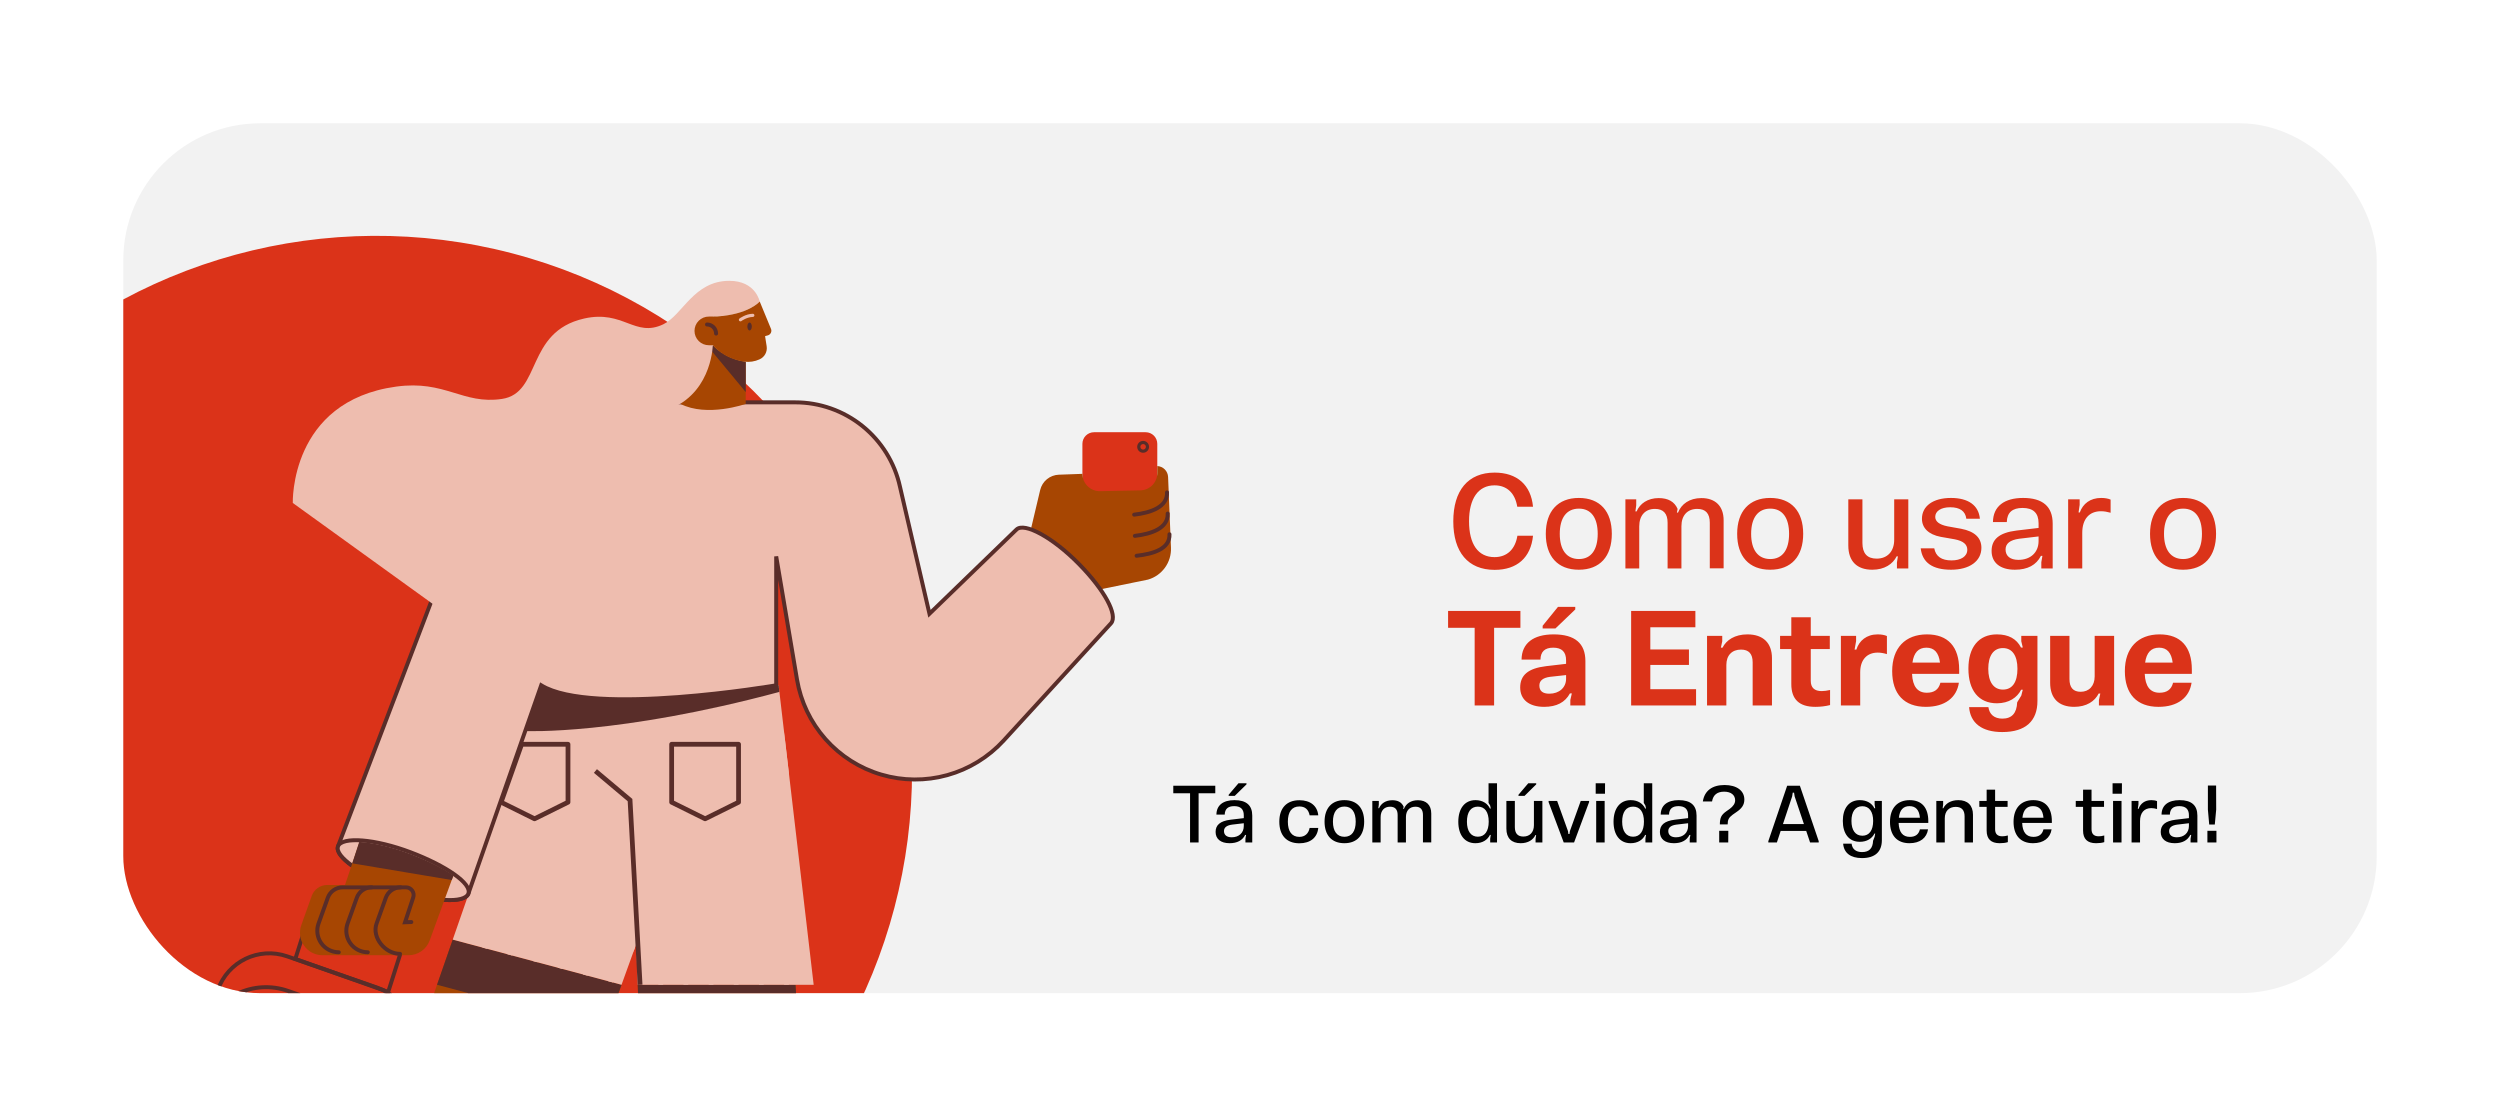 <svg width="365" height="163" viewBox="0 0 365 163" fill="none" xmlns="http://www.w3.org/2000/svg">
<g filter="url(#filter0_d_657_3023)">
<g clip-path="url(#clip0_657_3023)">
<rect x="18" y="14" width="329" height="127" rx="20" fill="#F2F2F2"/>
<path d="M218.22 79.2C214.32 79.2 212.18 76.6 212.18 72.12C212.18 67.62 214.32 65 218.22 65C221.48 65 223.52 66.8 223.82 69.98H221.52C221.2 68 220.02 66.86 218.2 66.86C215.82 66.86 214.48 68.8 214.48 72.1C214.48 75.46 215.8 77.34 218.2 77.34C220.02 77.34 221.22 76.2 221.54 74.22H223.82C223.5 77.4 221.5 79.2 218.22 79.2ZM230.506 68.7C233.606 68.7 235.326 70.66 235.326 73.94C235.326 77.22 233.606 79.18 230.506 79.18C227.406 79.18 225.686 77.22 225.686 73.94C225.686 70.66 227.446 68.7 230.506 68.7ZM230.526 77.62C232.306 77.62 233.266 76.26 233.266 73.94C233.266 71.6 232.306 70.26 230.526 70.26C228.706 70.26 227.726 71.62 227.726 73.94C227.726 76.26 228.706 77.62 230.526 77.62ZM248.409 68.72C250.429 68.72 251.649 69.88 251.649 71.96V78.98H249.629V72.32C249.629 70.98 249.029 70.3 247.809 70.3C246.369 70.3 245.489 71.24 245.489 72.82V79H243.469V72.32C243.469 70.98 242.849 70.3 241.629 70.3C240.209 70.3 239.329 71.24 239.329 72.86V79H237.309V68.9H238.889V69.78L238.769 70.66H238.949C239.429 69.52 240.569 68.72 242.169 68.72C243.549 68.72 244.469 69.24 244.929 70.3L244.829 70.84H244.989C245.489 69.58 246.669 68.72 248.409 68.72ZM258.446 68.7C261.546 68.7 263.266 70.66 263.266 73.94C263.266 77.22 261.546 79.18 258.446 79.18C255.346 79.18 253.626 77.22 253.626 73.94C253.626 70.66 255.386 68.7 258.446 68.7ZM258.466 77.62C260.246 77.62 261.206 76.26 261.206 73.94C261.206 71.6 260.246 70.26 258.466 70.26C256.646 70.26 255.666 71.62 255.666 73.94C255.666 76.26 256.646 77.62 258.466 77.62ZM276.553 74.8V68.9H278.613V79H276.953V78.12L277.093 77.22H276.913C276.353 78.36 275.133 79.18 273.353 79.18C271.113 79.18 269.853 77.94 269.853 75.64V68.9H271.913V75.26C271.913 76.8 272.613 77.56 273.993 77.56C275.533 77.56 276.553 76.54 276.553 74.8ZM284.864 79.18C282.144 79.18 280.664 78.14 280.424 76.06H282.404C282.624 77.24 283.464 77.82 284.924 77.82C286.304 77.82 287.224 77.24 287.224 76.26C287.224 75.48 286.624 74.98 285.404 74.74L283.344 74.38C281.564 74.04 280.604 73.08 280.604 71.74C280.604 69.9 282.204 68.7 284.844 68.7C287.344 68.7 288.884 69.76 289.064 71.74H287.084C286.944 70.62 286.144 70.06 284.724 70.06C283.364 70.06 282.544 70.64 282.544 71.46C282.544 72.14 283.144 72.6 284.324 72.84L286.324 73.2C288.304 73.58 289.284 74.52 289.284 75.98C289.284 77.92 287.564 79.18 284.864 79.18ZM295.372 68.7C298.252 68.7 299.692 69.96 299.692 72.46V79H298.032V78.08L298.192 77.16H297.972C297.292 78.5 296.032 79.18 294.172 79.18C292.012 79.18 290.772 78.14 290.772 76.44C290.772 74.78 291.832 73.78 294.412 73.46L297.632 73.08V72.38C297.632 70.9 296.852 70.16 295.292 70.16C293.792 70.16 293.032 70.84 292.992 72.22H290.972C290.992 69.92 292.632 68.7 295.372 68.7ZM294.692 77.74C296.452 77.74 297.632 76.66 297.632 75V74.32L294.772 74.66C293.472 74.84 292.812 75.36 292.812 76.22C292.812 77.2 293.512 77.74 294.692 77.74ZM306.769 68.7C307.309 68.7 307.769 68.78 308.149 68.94V70.86C307.649 70.72 307.189 70.64 306.749 70.64C305.009 70.64 304.009 71.8 304.009 73.8V79H301.949V68.9H303.629V69.72L303.469 70.82H303.649C304.109 69.54 305.169 68.7 306.769 68.7ZM318.725 68.7C321.825 68.7 323.545 70.66 323.545 73.94C323.545 77.22 321.825 79.18 318.725 79.18C315.625 79.18 313.905 77.22 313.905 73.94C313.905 70.66 315.665 68.7 318.725 68.7ZM318.745 77.62C320.525 77.62 321.485 76.26 321.485 73.94C321.485 71.6 320.525 70.26 318.745 70.26C316.925 70.26 315.945 71.62 315.945 73.94C315.945 76.26 316.925 77.62 318.745 77.62ZM211.42 85.2H221.98V87.66H218.14V99H215.3V87.66H211.42V85.2ZM229.988 84.6V84.98L227.088 87.76H225.228V87.36L227.468 84.6H229.988ZM226.828 88.62C229.928 88.62 231.468 89.92 231.468 92.52V99H229.268V98.2L229.488 97.24H229.208C228.508 98.54 227.268 99.2 225.448 99.2C223.208 99.2 221.948 98.12 221.948 96.38C221.948 94.6 223.068 93.58 225.728 93.26L228.648 92.92V92.4C228.648 91.18 228.028 90.56 226.768 90.56C225.548 90.56 224.928 91.14 224.908 92.3H222.148C222.168 89.92 223.868 88.62 226.828 88.62ZM226.208 97.28C227.628 97.28 228.648 96.4 228.648 95.1V94.56L226.288 94.82C225.268 94.96 224.748 95.38 224.748 96.08C224.748 96.88 225.228 97.28 226.208 97.28ZM240.946 93.08V96.62H247.626V99H238.146V85.2H247.526V87.58H240.946V90.82H246.586V93.08H240.946ZM255.128 88.62C257.428 88.62 258.708 89.88 258.708 92.1V99H255.888V92.7C255.888 91.46 255.328 90.84 254.188 90.84C252.888 90.84 252.048 91.66 252.048 93.08V99H249.228V88.84H251.448V89.62L251.248 90.56H251.488C252.048 89.44 253.288 88.62 255.128 88.62ZM265.971 96.9C266.331 96.9 266.731 96.84 267.191 96.74V98.94C266.491 99.12 265.771 99.2 265.031 99.2C262.691 99.2 261.531 98.1 261.531 95.88V94.68V90.76H259.891V88.84H261.531V86.12H264.371V88.84H267.151V90.76H264.371V94.5V95.4C264.371 96.4 264.911 96.9 265.971 96.9ZM274.13 88.62C274.67 88.62 275.13 88.7 275.49 88.86V91.5C275.03 91.36 274.57 91.28 274.15 91.28C272.55 91.28 271.59 92.36 271.59 94.14V99H268.77V88.84H270.99V89.6L270.77 90.84H271.03C271.43 89.54 272.53 88.62 274.13 88.62ZM286.038 93.76V94.38H279.158C279.238 96.22 279.958 97.14 281.318 97.14C282.398 97.14 283.058 96.66 283.298 95.68H285.998C285.678 97.84 283.978 99.2 281.178 99.2C277.998 99.2 276.258 97.32 276.258 93.98C276.258 90.62 278.158 88.62 281.338 88.62C284.398 88.62 286.038 90.42 286.038 93.76ZM281.258 90.56C280.098 90.56 279.418 91.28 279.218 92.74H283.238C283.058 91.28 282.398 90.56 281.258 90.56ZM295.107 89.62V88.84H297.467V98.34C297.467 101.24 295.767 102.88 292.327 102.88C289.347 102.88 287.667 101.56 287.487 99.24H290.307C290.447 100.28 291.147 100.92 292.347 100.92C293.727 100.92 294.447 100.12 294.507 98.54L295.107 97.56L295.327 96.7H295.087C294.507 97.84 293.307 98.68 291.547 98.68C288.887 98.68 287.387 96.8 287.387 93.62C287.387 90.5 288.887 88.62 291.547 88.62C293.247 88.62 294.407 89.26 295.067 90.54H295.327L295.107 89.62ZM294.547 93.64C294.547 91.72 293.787 90.62 292.427 90.62C291.047 90.62 290.287 91.74 290.287 93.64C290.287 95.56 291.067 96.68 292.427 96.68C293.787 96.68 294.547 95.62 294.547 93.64ZM305.822 94.76V88.84H308.662V99H306.442V98.22L306.642 97.26H306.402C305.842 98.38 304.642 99.2 302.822 99.2C300.562 99.2 299.322 97.94 299.322 95.7V88.84H302.142V95.14C302.142 96.38 302.682 97 303.782 97C305.002 97 305.822 96.14 305.822 94.76ZM320.009 93.76V94.38H313.129C313.209 96.22 313.929 97.14 315.289 97.14C316.369 97.14 317.029 96.66 317.269 95.68H319.969C319.649 97.84 317.949 99.2 315.149 99.2C311.969 99.2 310.229 97.32 310.229 93.98C310.229 90.62 312.129 88.62 315.309 88.62C318.369 88.62 320.009 90.42 320.009 93.76ZM315.229 90.56C314.069 90.56 313.389 91.28 313.189 92.74H317.209C317.029 91.28 316.369 90.56 315.229 90.56Z" fill="#DB3319"/>
<circle cx="54.962" cy="108.629" r="78.196" transform="rotate(-13.396 54.962 108.629)" fill="#DB3319"/>
<path d="M171.3 110.72H177.432V111.812H174.996V119H173.748V111.812H171.3V110.72ZM181.989 110.36V110.516L180.273 112.196H179.385V112.04L180.813 110.36H181.989ZM180.237 112.82C181.965 112.82 182.829 113.576 182.829 115.076V119H181.833V118.448L181.929 117.896H181.797C181.389 118.7 180.633 119.108 179.517 119.108C178.221 119.108 177.477 118.484 177.477 117.464C177.477 116.468 178.113 115.868 179.661 115.676L181.593 115.448V115.028C181.593 114.14 181.125 113.696 180.189 113.696C179.289 113.696 178.833 114.104 178.809 114.932H177.597C177.609 113.552 178.593 112.82 180.237 112.82ZM179.829 118.244C180.885 118.244 181.593 117.596 181.593 116.6V116.192L179.877 116.396C179.097 116.504 178.701 116.816 178.701 117.332C178.701 117.92 179.121 118.244 179.829 118.244ZM189.707 119.12C187.823 119.12 186.779 117.944 186.779 115.964C186.779 113.996 187.835 112.832 189.719 112.832C191.303 112.832 192.335 113.648 192.467 115.04H191.207C191.039 114.176 190.535 113.744 189.707 113.744C188.603 113.744 188.027 114.536 188.027 115.964C188.027 117.392 188.615 118.184 189.707 118.184C190.511 118.184 191.051 117.704 191.207 116.876H192.467C192.335 118.28 191.327 119.12 189.707 119.12ZM196.277 112.82C198.137 112.82 199.169 113.996 199.169 115.964C199.169 117.932 198.137 119.108 196.277 119.108C194.417 119.108 193.385 117.932 193.385 115.964C193.385 113.996 194.441 112.82 196.277 112.82ZM196.289 118.172C197.357 118.172 197.933 117.356 197.933 115.964C197.933 114.56 197.357 113.756 196.289 113.756C195.197 113.756 194.609 114.572 194.609 115.964C194.609 117.356 195.197 118.172 196.289 118.172ZM207.019 112.832C208.231 112.832 208.963 113.528 208.963 114.776V118.988H207.751V114.992C207.751 114.188 207.391 113.78 206.659 113.78C205.795 113.78 205.267 114.344 205.267 115.292V119H204.055V114.992C204.055 114.188 203.683 113.78 202.951 113.78C202.099 113.78 201.571 114.344 201.571 115.316V119H200.359V112.94H201.307V113.468L201.235 113.996H201.343C201.631 113.312 202.315 112.832 203.275 112.832C204.103 112.832 204.655 113.144 204.931 113.78L204.871 114.104H204.967C205.267 113.348 205.975 112.832 207.019 112.832ZM217.328 113.216V110.36H218.564V119H217.568V118.448L217.652 117.896H217.532C217.184 118.616 216.452 119.108 215.408 119.108C213.836 119.108 212.912 117.896 212.912 115.976C212.912 114.044 213.848 112.82 215.42 112.82C216.464 112.82 217.196 113.324 217.532 114.044H217.652L217.568 113.624L217.328 113.216ZM215.768 118.16C216.776 118.16 217.352 117.356 217.352 115.964C217.352 114.536 216.776 113.768 215.768 113.768C214.724 113.768 214.172 114.584 214.172 115.964C214.172 117.344 214.748 118.16 215.768 118.16ZM224.288 110.36V110.516L222.584 112.196H221.696V112.04L223.124 110.36H224.288ZM223.952 116.48V112.94H225.188V119H224.192V118.484L224.276 117.92H224.168C223.844 118.604 223.112 119.108 222.02 119.108C220.688 119.108 219.932 118.364 219.932 116.984V112.94H221.168V116.756C221.168 117.68 221.588 118.136 222.416 118.136C223.34 118.136 223.952 117.524 223.952 116.48ZM229.815 119H228.303L226.095 113.108V112.94H227.343L228.927 117.344L228.987 117.764H229.143L229.203 117.344L230.787 112.94H232.011V113.096L229.815 119ZM234.327 111.884H232.971V110.36H234.339L234.327 111.884ZM234.279 119H233.043V112.94H234.279V119ZM239.992 113.216V110.36H241.228V119H240.232V118.448L240.316 117.896H240.196C239.848 118.616 239.116 119.108 238.072 119.108C236.5 119.108 235.576 117.896 235.576 115.976C235.576 114.044 236.512 112.82 238.084 112.82C239.128 112.82 239.86 113.324 240.196 114.044H240.316L240.232 113.624L239.992 113.216ZM238.432 118.16C239.44 118.16 240.016 117.356 240.016 115.964C240.016 114.536 239.44 113.768 238.432 113.768C237.388 113.768 236.836 114.584 236.836 115.964C236.836 117.344 237.412 118.16 238.432 118.16ZM245.105 112.82C246.833 112.82 247.697 113.576 247.697 115.076V119H246.701V118.448L246.797 117.896H246.665C246.257 118.7 245.501 119.108 244.385 119.108C243.089 119.108 242.345 118.484 242.345 117.464C242.345 116.468 242.981 115.868 244.529 115.676L246.461 115.448V115.028C246.461 114.14 245.993 113.696 245.057 113.696C244.157 113.696 243.701 114.104 243.677 114.932H242.465C242.477 113.552 243.461 112.82 245.105 112.82ZM244.697 118.244C245.753 118.244 246.461 117.596 246.461 116.6V116.192L244.745 116.396C243.965 116.504 243.569 116.816 243.569 117.332C243.569 117.92 243.989 118.244 244.697 118.244ZM252.239 116.36H251.099C251.099 115.892 251.159 115.52 251.291 115.244C251.423 114.968 251.675 114.704 252.035 114.452L252.515 114.116C253.055 113.72 253.331 113.3 253.331 112.856C253.331 112.076 252.731 111.584 251.723 111.584C250.703 111.584 250.115 112.064 249.959 113.012H248.615C248.855 111.464 249.959 110.612 251.783 110.612C253.547 110.612 254.675 111.428 254.675 112.736C254.675 113.504 254.303 114.044 253.487 114.584L252.971 114.944C252.395 115.376 252.239 115.688 252.239 116.36ZM252.323 119H251.003V117.296H252.335L252.323 119ZM260.924 110.72H262.784L265.532 118.808V119H264.272L263.708 117.32H259.976L259.424 119H258.176V118.808L260.924 110.72ZM261.656 112.268L260.312 116.312H263.372L262.016 112.268L261.932 111.728H261.74L261.656 112.268ZM273.696 113.468V112.94H274.752V118.664C274.752 120.332 273.78 121.28 271.848 121.28C270.168 121.28 269.208 120.524 269.1 119.18H270.336C270.42 119.96 270.96 120.404 271.86 120.404C272.904 120.404 273.432 119.852 273.468 118.748L273.696 118.172L273.78 117.692H273.672C273.324 118.412 272.58 118.904 271.536 118.904C269.952 118.904 269.052 117.728 269.052 115.856C269.052 113.996 269.952 112.82 271.536 112.82C272.58 112.82 273.324 113.3 273.66 114.008H273.78L273.696 113.468ZM271.908 118.016C272.904 118.016 273.48 117.236 273.48 115.856C273.48 114.5 272.904 113.708 271.908 113.708C270.864 113.708 270.312 114.524 270.312 115.856C270.312 117.212 270.888 118.016 271.908 118.016ZM281.531 115.88V116.144H277.199C277.247 117.5 277.799 118.184 278.843 118.184C279.647 118.184 280.139 117.812 280.307 117.08H281.495C281.303 118.34 280.331 119.108 278.783 119.108C276.947 119.108 275.939 117.956 275.939 115.988C275.939 114.008 277.007 112.82 278.819 112.82C280.583 112.82 281.531 113.924 281.531 115.88ZM278.783 113.696C277.871 113.696 277.355 114.26 277.235 115.388H280.307C280.211 114.26 279.707 113.696 278.783 113.696ZM285.918 112.82C287.274 112.82 288.054 113.576 288.054 114.956V119H286.83V115.196C286.83 114.272 286.398 113.804 285.534 113.804C284.562 113.804 283.938 114.416 283.938 115.472V119H282.702V112.94H283.698V113.456L283.626 114.008H283.722C284.058 113.324 284.802 112.82 285.918 112.82ZM292.33 118.1C292.57 118.1 292.846 118.064 293.146 117.98V118.952C292.81 119.06 292.414 119.108 291.946 119.108C290.686 119.108 290.05 118.496 290.05 117.26V116.66V113.804H288.982V112.94H290.05V111.296H291.286V112.94H293.11V113.804H291.286V116.588V117.068C291.286 117.752 291.634 118.1 292.33 118.1ZM299.57 115.88V116.144H295.238C295.286 117.5 295.838 118.184 296.882 118.184C297.686 118.184 298.178 117.812 298.346 117.08H299.534C299.342 118.34 298.37 119.108 296.822 119.108C294.986 119.108 293.978 117.956 293.978 115.988C293.978 114.008 295.046 112.82 296.858 112.82C298.622 112.82 299.57 113.924 299.57 115.88ZM296.822 113.696C295.91 113.696 295.394 114.26 295.274 115.388H298.346C298.25 114.26 297.746 113.696 296.822 113.696ZM306.408 118.1C306.648 118.1 306.924 118.064 307.224 117.98V118.952C306.888 119.06 306.492 119.108 306.024 119.108C304.764 119.108 304.128 118.496 304.128 117.26V116.66V113.804H303.06V112.94H304.128V111.296H305.364V112.94H307.188V113.804H305.364V116.588V117.068C305.364 117.752 305.712 118.1 306.408 118.1ZM309.791 111.884H308.435V110.36H309.803L309.791 111.884ZM309.743 119H308.507V112.94H309.743V119ZM314.101 112.82C314.425 112.82 314.701 112.868 314.929 112.964V114.116C314.629 114.032 314.353 113.984 314.089 113.984C313.045 113.984 312.445 114.68 312.445 115.88V119H311.209V112.94H312.217V113.432L312.121 114.092H312.229C312.505 113.324 313.141 112.82 314.101 112.82ZM318.226 112.82C319.954 112.82 320.818 113.576 320.818 115.076V119H319.822V118.448L319.918 117.896H319.786C319.378 118.7 318.622 119.108 317.506 119.108C316.21 119.108 315.466 118.484 315.466 117.464C315.466 116.468 316.102 115.868 317.65 115.676L319.582 115.448V115.028C319.582 114.14 319.114 113.696 318.178 113.696C317.278 113.696 316.822 114.104 316.798 114.932H315.586C315.598 113.552 316.582 112.82 318.226 112.82ZM317.818 118.244C318.874 118.244 319.582 117.596 319.582 116.6V116.192L317.866 116.396C317.086 116.504 316.69 116.816 316.69 117.332C316.69 117.92 317.11 118.244 317.818 118.244ZM323.36 116.384H322.544L322.352 114.2V110.684H323.552L323.564 114.2L323.36 116.384ZM323.6 119H322.28V117.296H323.6V119Z" fill="black"/>
<path d="M167.264 59.105H159.73C158.791 59.105 158.03 59.865 158.03 60.804V76.038C158.03 76.977 158.791 77.738 159.73 77.738H167.264C168.203 77.738 168.964 76.977 168.964 76.038V60.804C168.964 59.865 168.203 59.105 167.264 59.105Z" fill="#DB3319"/>
<path d="M167.611 80.621L160.652 82.044C159.716 80.734 158.676 79.502 157.542 78.359C155.044 75.811 152.366 73.942 150.504 73.289L151.866 67.541C152.013 66.922 152.358 66.369 152.849 65.965C153.34 65.562 153.95 65.33 154.585 65.306L158.033 65.181C158.033 65.518 158.1 65.851 158.231 66.161C158.362 66.471 158.553 66.752 158.793 66.988C159.034 67.224 159.319 67.409 159.632 67.533C159.945 67.657 160.279 67.717 160.616 67.71L166.487 67.594C167.148 67.581 167.778 67.309 168.242 66.836C168.705 66.364 168.965 65.729 168.965 65.067V64.043C169.38 64.065 169.771 64.24 170.063 64.536C170.354 64.831 170.525 65.224 170.541 65.639L170.962 75.962C171.005 77.002 170.699 78.026 170.091 78.87C169.484 79.715 168.61 80.332 167.611 80.621Z" fill="#A74602"/>
<path d="M170.386 67.885C170.473 70.025 168.004 70.863 165.59 71.139" stroke="#592D29" stroke-width="0.581" stroke-miterlimit="10" stroke-linecap="round"/>
<path d="M170.483 70.982C170.57 73.124 168.101 73.96 165.687 74.237" stroke="#592D29" stroke-width="0.581" stroke-miterlimit="10" stroke-linecap="round"/>
<path d="M170.743 74.005C170.83 76.145 168.36 76.868 165.945 77.143" stroke="#592D29" stroke-width="0.581" stroke-miterlimit="10" stroke-linecap="round"/>
<path d="M166.895 61.871C167.246 61.871 167.53 61.587 167.53 61.236C167.53 60.886 167.246 60.602 166.895 60.602C166.545 60.602 166.261 60.886 166.261 61.236C166.261 61.587 166.545 61.871 166.895 61.871Z" stroke="#592D29" stroke-width="0.465" stroke-miterlimit="10" stroke-linecap="round"/>
<path d="M66.099 133.183L90.744 139.776L66.156 207.81H40.133L66.099 133.183Z" fill="#A74602"/>
<path d="M66.099 133.183L90.745 139.776L88.366 146.356L63.805 139.776L66.099 133.183Z" fill="#592D29"/>
<path d="M120.528 207.811H95.493L93.106 139.776H116.143L120.528 207.811Z" fill="#A74602"/>
<path d="M116.256 141.513L93.385 147.703H93.384L93.106 139.776H116.144L116.256 141.513Z" fill="#592D29"/>
<path d="M118.795 139.777H93.106L92.898 133.814L90.743 139.777L66.1 133.184L79.021 96.057C86.48 100.647 113.33 96.057 113.33 96.057H113.679L118.795 139.777Z" fill="#EEBDAF"/>
<path d="M115.169 108.848V139.773H114.478V102.944L115.169 108.848Z" fill="#EEBDAF"/>
<path d="M111.499 96.346V139.772H110.808V96.448L111.499 96.346Z" fill="#EEBDAF"/>
<path d="M107.83 96.859V139.772H107.133V96.948L107.83 96.859Z" fill="#EEBDAF"/>
<path d="M104.159 97.298V139.772H103.469V97.37L104.159 97.298Z" fill="#EEBDAF"/>
<path d="M100.489 97.655V139.773H99.792V97.719C100.028 97.698 100.261 97.677 100.489 97.655Z" fill="#EEBDAF"/>
<path d="M96.82 97.921V139.767H96.122V97.956C96.357 97.951 96.588 97.935 96.82 97.921Z" fill="#EEBDAF"/>
<path d="M93.149 98.073V133.119L92.457 135.032V98.087L93.149 98.073Z" fill="#EEBDAF"/>
<path d="M89.483 98.076V139.44L88.785 139.253V98.054C89.018 98.068 89.25 98.068 89.483 98.076Z" fill="#EEBDAF"/>
<path d="M85.808 97.857V138.456L85.116 138.271V97.781C85.343 97.809 85.574 97.834 85.808 97.857Z" fill="#EEBDAF"/>
<path d="M82.138 97.262V137.473L81.447 137.289V97.078C81.67 97.137 81.902 97.204 82.138 97.262Z" fill="#EEBDAF"/>
<path d="M78.469 97.629V136.494L77.777 136.308V99.618L78.469 97.629Z" fill="#EEBDAF"/>
<path d="M74.798 108.179V135.511L74.106 135.325V110.168L74.798 108.179Z" fill="#EEBDAF"/>
<path d="M71.128 118.726V134.528L70.436 134.344V120.714L71.128 118.726Z" fill="#EEBDAF"/>
<path d="M113.785 97.021C90.248 103.348 76.751 102.735 76.751 102.735L79.021 96.057C86.48 100.647 113.331 96.057 113.331 96.057H113.679L113.785 97.021Z" fill="#592D29"/>
<path d="M93.452 139.777L91.984 112.813L86.931 108.566" stroke="#592D29" stroke-width="0.697" stroke-miterlimit="10"/>
<path d="M107.83 113.124L102.946 115.545L98.062 113.124V104.664H107.83V113.124Z" fill="#EEBDAF" stroke="#592D29" stroke-width="0.697" stroke-linejoin="round"/>
<path d="M82.927 113.124L78.042 115.545L73.159 113.124L76.157 104.664H82.927V113.124Z" fill="#EEBDAF" stroke="#592D29" stroke-width="0.697" stroke-linejoin="round"/>
<path d="M162.216 86.993C162.199 87.014 162.18 87.034 162.16 87.053L146.525 104.127C144.311 106.544 141.464 108.29 138.306 109.168C135.149 110.046 131.808 110.019 128.665 109.091C125.521 108.163 122.702 106.371 120.527 103.919C118.353 101.468 116.91 98.454 116.364 95.223L113.324 77.236V96.057C113.324 96.057 86.473 100.648 79.015 96.057L68.382 126.468C68.383 126.471 68.383 126.474 68.382 126.476C67.822 127.933 63.163 127.698 57.952 125.721C52.741 123.743 48.817 121.036 49.35 119.574C49.35 119.571 49.35 119.568 49.35 119.566C49.351 119.562 49.351 119.557 49.35 119.553L70.2 64.822C71.33 61.857 73.335 59.306 75.948 57.505C78.561 55.705 81.66 54.742 84.833 54.743H116.101C119.672 54.743 123.135 55.964 125.916 58.203C128.698 60.441 130.63 63.564 131.393 67.052L135.702 85.609L148.403 73.316C149.541 72.198 153.75 74.491 157.541 78.36C161.274 82.162 163.232 85.808 162.216 86.993Z" fill="#EEBDAF" stroke="#592D29" stroke-width="0.581" stroke-miterlimit="10"/>
<path d="M68.382 126.468C68.383 126.471 68.383 126.474 68.382 126.476C67.822 127.933 63.163 127.698 57.952 125.721C52.741 123.744 48.817 121.036 49.35 119.574C49.35 119.571 49.35 119.569 49.35 119.566C49.351 119.562 49.351 119.557 49.35 119.553C49.932 118.108 54.745 118.463 59.947 120.435C65.149 122.408 68.919 125.007 68.382 126.468Z" fill="#EEBDAF" stroke="#592D29" stroke-width="0.581" stroke-miterlimit="10"/>
<path d="M31.808 140.529L23.612 164.104C22.169 168.253 24.363 172.785 28.512 174.228L41.632 178.789C45.78 180.231 50.313 178.037 51.755 173.888L59.951 150.313C61.394 146.164 59.199 141.632 55.051 140.189L41.931 135.628C37.782 134.186 33.25 136.38 31.808 140.529Z" stroke="#592D29" stroke-width="0.581" stroke-miterlimit="10" stroke-linecap="round"/>
<path d="M57.826 156.427L51.755 173.891C51.412 174.877 50.878 175.787 50.183 176.567C49.489 177.347 48.648 177.983 47.708 178.438C46.768 178.893 45.747 179.158 44.705 179.218C43.662 179.279 42.618 179.134 41.631 178.79L28.511 174.229C26.519 173.536 24.884 172.081 23.965 170.182C23.046 168.284 22.918 166.098 23.61 164.106L29.682 146.642C30.526 144.213 32.301 142.219 34.616 141.098C36.931 139.978 39.596 139.822 42.025 140.666L51.852 144.083C53.055 144.502 54.164 145.153 55.115 145.999C56.066 146.846 56.841 147.872 57.396 149.018C57.951 150.164 58.274 151.408 58.348 152.68C58.422 153.951 58.244 155.224 57.826 156.427Z" stroke="#592D29" stroke-width="0.581" stroke-miterlimit="10" stroke-linecap="round"/>
<path d="M60.056 130.203L56.677 140.82L43.116 136.006L45.169 129.555L60.056 130.203Z" stroke="#592D29" stroke-width="0.581" stroke-miterlimit="10" stroke-linecap="round"/>
<path d="M66.17 123.888L65.899 124.629L64.891 127.388L62.746 133.273C62.52 133.913 62.102 134.468 61.547 134.86C60.993 135.252 60.331 135.463 59.652 135.463H47.076C46.55 135.463 46.031 135.336 45.564 135.093C45.097 134.851 44.696 134.5 44.393 134.069C44.09 133.639 43.895 133.142 43.825 132.62C43.754 132.099 43.81 131.568 43.987 131.073L45.514 126.799C45.681 126.332 45.988 125.929 46.393 125.644C46.798 125.359 47.282 125.206 47.777 125.206H50.369L51.334 122.343L51.466 121.949L52.446 119.043C54.407 119.159 57.125 119.753 59.837 120.787C62.356 121.74 64.647 122.841 66.17 123.888Z" fill="#A74602"/>
<path d="M49.462 135.031C48.959 135.031 48.463 134.91 48.016 134.678C47.569 134.446 47.185 134.11 46.895 133.699C46.606 133.287 46.419 132.812 46.352 132.313C46.284 131.815 46.337 131.307 46.507 130.833L47.857 127.075C48.017 126.63 48.311 126.244 48.698 125.972C49.086 125.699 49.548 125.553 50.021 125.554H59.27C59.449 125.554 59.626 125.597 59.785 125.679C59.944 125.761 60.08 125.88 60.184 126.026C60.287 126.173 60.354 126.341 60.378 126.519C60.403 126.696 60.385 126.876 60.325 127.045L59.137 130.649L60.056 130.617" stroke="#592D29" stroke-width="0.581" stroke-miterlimit="10" stroke-linecap="round"/>
<path d="M53.698 135.031C53.195 135.031 52.699 134.91 52.253 134.678C51.806 134.446 51.422 134.11 51.132 133.699C50.843 133.287 50.656 132.812 50.589 132.314C50.521 131.815 50.575 131.307 50.745 130.834L52.093 127.076C52.253 126.629 52.547 126.243 52.935 125.97C53.323 125.697 53.786 125.551 54.261 125.552" stroke="#592D29" stroke-width="0.581" stroke-miterlimit="10" stroke-linecap="round"/>
<path d="M58.404 135.264C56.231 135.264 54.248 132.876 54.98 130.831L56.33 127.073C56.49 126.628 56.784 126.242 57.171 125.97C57.558 125.697 58.02 125.551 58.494 125.552" stroke="#592D29" stroke-width="0.581" stroke-miterlimit="10" stroke-linecap="round"/>
<path d="M51.433 122.049L52.451 118.923C54.419 119.03 57.074 119.62 59.837 120.666C62.411 121.643 64.68 122.759 66.202 123.821L65.953 124.486L51.433 122.049Z" fill="#592D29"/>
<path d="M108.875 48.825V54.972C108.875 54.972 103.233 56.961 99.356 54.972L103.732 47.036L104.08 46.405C104.128 46.463 105.755 48.371 108.875 48.825Z" fill="#A74602"/>
<path d="M104.08 46.403C104.08 46.403 105.708 48.364 108.875 48.826V53.243L103.725 47.028L104.08 46.403Z" fill="#592D29"/>
<path d="M79.014 95.596L42.747 69.432C42.747 69.432 42.268 54.593 57.819 52.447C65.01 51.452 67.53 55.088 73.268 54.247C79.097 53.392 76.694 44.445 85.28 42.506C91.024 41.207 92.686 45.331 96.838 43.348C99.668 41.997 101.275 37 106.478 37C110.342 37 110.914 40.022 110.914 40.022C110.914 40.022 109.257 42.039 104.081 42.236V46.174C104.081 46.174 104.081 52.897 98.205 55.55C93.923 57.481 96.069 60.571 97.488 66.525C99.357 74.367 92.273 80.104 85.362 81.636C78.507 83.159 76.952 89.93 79.014 95.596Z" fill="#EEBDAF"/>
<path d="M104.71 42.203C109.32 41.882 110.871 40.077 110.918 40.019L112.566 44.015C112.604 44.106 112.622 44.205 112.619 44.304C112.616 44.403 112.592 44.501 112.55 44.59C112.507 44.679 112.446 44.758 112.37 44.823C112.295 44.887 112.206 44.934 112.111 44.962L111.701 45.078L111.933 46.559C111.994 46.948 111.924 47.346 111.735 47.692C111.546 48.037 111.248 48.31 110.887 48.468C110.191 48.785 109.421 48.9 108.662 48.802C105.496 48.337 104.084 46.404 104.084 46.404H103.49C102.935 46.404 102.403 46.183 102.01 45.791C101.618 45.398 101.397 44.866 101.397 44.311C101.397 43.756 101.618 43.224 102.01 42.832C102.403 42.439 102.935 42.219 103.49 42.219L104.71 42.203Z" fill="#A74602"/>
<path d="M103.222 43.375C103.573 43.375 103.911 43.515 104.16 43.764C104.408 44.012 104.548 44.349 104.548 44.701" stroke="#592D29" stroke-width="0.581" stroke-miterlimit="10" stroke-linecap="round"/>
<path d="M108.104 42.688C108.104 42.688 108.954 42.057 109.91 42.041" stroke="#EEBDAF" stroke-width="0.465" stroke-miterlimit="10" stroke-linecap="round"/>
<path d="M109.439 44.245C109.619 44.245 109.764 43.987 109.764 43.668C109.764 43.35 109.619 43.092 109.439 43.092C109.259 43.092 109.113 43.35 109.113 43.668C109.113 43.987 109.259 44.245 109.439 44.245Z" fill="#592D29"/>
</g>
</g>
<defs>
<filter id="filter0_d_657_3023" x="0.5" y="0.5" width="364" height="162" filterUnits="userSpaceOnUse" color-interpolation-filters="sRGB">
<feFlood flood-opacity="0" result="BackgroundImageFix"/>
<feColorMatrix in="SourceAlpha" type="matrix" values="0 0 0 0 0 0 0 0 0 0 0 0 0 0 0 0 0 0 127 0" result="hardAlpha"/>
<feOffset dy="4"/>
<feGaussianBlur stdDeviation="8.75"/>
<feComposite in2="hardAlpha" operator="out"/>
<feColorMatrix type="matrix" values="0 0 0 0 0 0 0 0 0 0 0 0 0 0 0 0 0 0 0.1 0"/>
<feBlend mode="normal" in2="BackgroundImageFix" result="effect1_dropShadow_657_3023"/>
<feBlend mode="normal" in="SourceGraphic" in2="effect1_dropShadow_657_3023" result="shape"/>
</filter>
<clipPath id="clip0_657_3023">
<rect x="18" y="14" width="329" height="127" rx="20" fill="white"/>
</clipPath>
</defs>
</svg>
